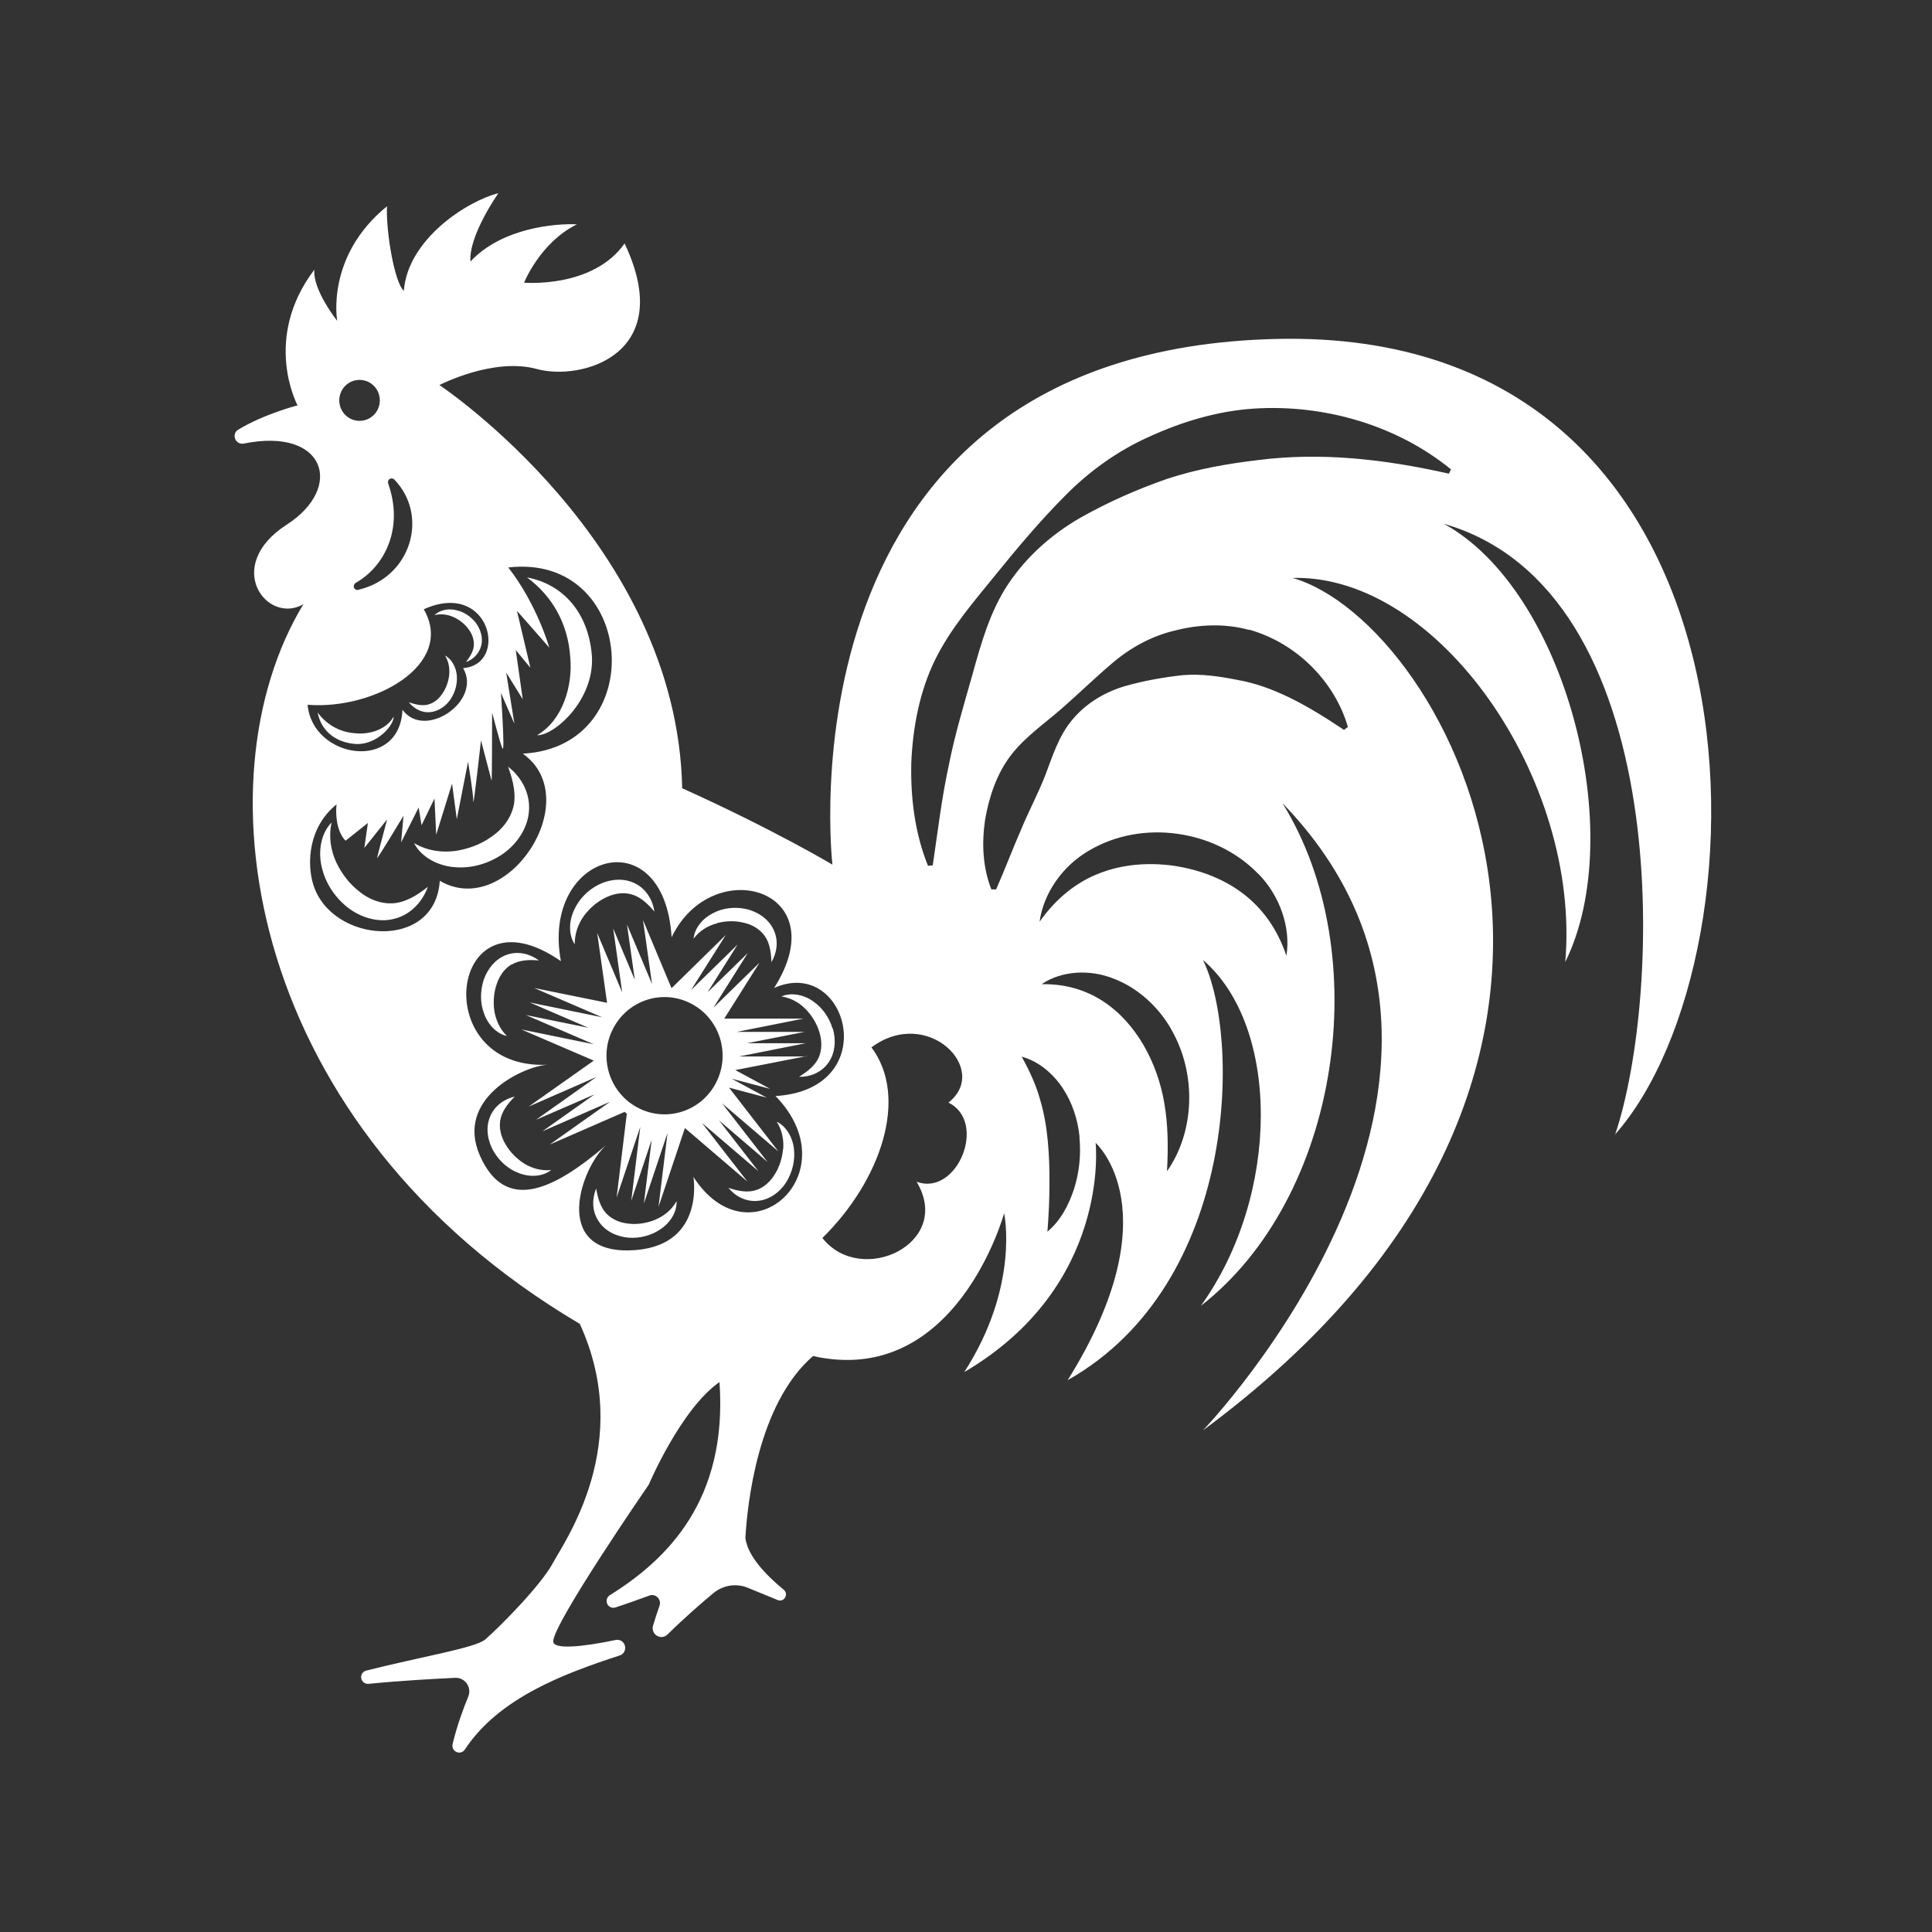 <svg width="140" height="140" viewBox="0 0 140 140" fill="none" xmlns="http://www.w3.org/2000/svg">
<rect x="0" y="0" width="140" height="140" fill="#333333" stroke="none"/>
<path d="M39.941 84.786C39.324 85.272 38.398 85.31 37.645 85.023C36.867 84.749 36.213 84.175 35.781 83.452C35.361 82.741 35.164 81.781 35.497 80.958C35.818 80.123 36.571 79.624 37.299 79.462C36.756 80.01 36.349 80.572 36.25 81.183C36.151 81.781 36.312 82.392 36.645 82.941C36.966 83.489 37.435 83.963 37.978 84.312C38.534 84.649 39.188 84.861 39.953 84.786H39.941ZM37.077 69.898C37.596 69.587 38.287 69.524 39.052 69.599C38.46 69.15 37.596 68.888 36.756 69.175C35.917 69.449 35.324 70.21 35.053 70.996C34.794 71.793 34.781 72.666 35.078 73.452C35.349 74.225 35.979 74.911 36.732 75.073C36.188 74.537 35.929 73.888 35.818 73.24C35.732 72.591 35.781 71.918 35.991 71.32C36.188 70.721 36.546 70.198 37.065 69.886L37.077 69.898ZM47.508 88.377C46.903 88.626 46.249 88.739 45.619 88.676C44.99 88.626 44.41 88.402 43.977 87.978C43.545 87.542 43.323 86.881 43.2 86.12C42.916 86.819 42.867 87.716 43.36 88.464C43.829 89.225 44.706 89.612 45.533 89.686C46.36 89.749 47.199 89.537 47.878 89.063C48.557 88.614 49.063 87.829 49.026 87.043C48.644 87.716 48.088 88.128 47.495 88.377H47.508ZM42.311 66.37C42.718 65.821 43.261 65.347 43.854 65.06C44.447 64.761 45.101 64.636 45.718 64.798C46.335 64.948 46.903 65.434 47.421 66.058C47.31 65.272 46.854 64.424 46.014 64.013C45.175 63.589 44.175 63.714 43.385 64.1C42.595 64.499 41.953 65.147 41.595 65.958C41.225 66.744 41.188 67.729 41.645 68.427C41.645 67.604 41.916 66.931 42.311 66.37ZM42.891 47.517C42.644 44.399 40.805 42.329 38.188 41.843C40.015 43.19 41.163 45.185 41.324 47.641C41.509 49.674 40.793 52.192 38.916 53.277C40.139 53.327 43.101 50.746 42.891 47.504V47.517ZM31.127 51.606C31.769 51.569 32.325 51.157 32.658 50.659C32.991 50.147 33.152 49.549 33.102 48.95C33.053 48.364 32.745 47.766 32.251 47.504C32.535 47.978 32.596 48.477 32.547 48.95C32.485 49.424 32.325 49.873 32.066 50.247C31.819 50.634 31.473 50.92 31.053 51.045C30.634 51.17 30.14 51.07 29.622 50.883C29.955 51.307 30.498 51.656 31.14 51.606H31.127ZM26.054 64.611C25.338 64.075 24.758 63.315 24.363 62.479C23.98 61.631 23.795 60.671 24.03 59.599C23.252 60.384 23.042 61.694 23.314 62.828C23.573 63.975 24.252 65.01 25.178 65.746C26.103 66.469 27.4 66.906 28.609 66.569C29.819 66.257 30.646 65.272 31.004 64.262C30.152 64.948 29.288 65.422 28.424 65.459C27.572 65.497 26.745 65.172 26.042 64.611H26.054ZM51.952 66.893C52.581 66.731 53.248 66.706 53.853 66.856C54.47 66.981 55.013 67.292 55.383 67.778C55.754 68.265 55.877 68.951 55.902 69.724C56.284 69.075 56.445 68.19 56.062 67.379C55.692 66.569 54.877 66.058 54.075 65.871C53.26 65.696 52.396 65.784 51.668 66.17C50.94 66.532 50.335 67.23 50.261 68.015C50.73 67.404 51.334 67.068 51.964 66.906L51.952 66.893ZM36.818 55.559C37.213 56.631 37.423 57.654 37.188 58.526C36.954 59.387 36.374 60.123 35.596 60.646C34.831 61.195 33.905 61.532 32.954 61.669C31.991 61.781 30.992 61.669 30.004 61.095C30.535 62.13 31.757 62.754 32.967 62.841C34.189 62.941 35.411 62.579 36.435 61.881C37.435 61.182 38.275 60.01 38.336 58.689C38.41 57.367 37.694 56.232 36.818 55.559ZM32.88 44.723C33.288 44.91 33.658 45.197 33.917 45.546C34.189 45.883 34.349 46.294 34.337 46.706C34.337 47.13 34.09 47.554 33.769 47.978C34.251 47.803 34.719 47.392 34.868 46.793C35.028 46.195 34.806 45.559 34.46 45.11C34.102 44.661 33.596 44.324 33.041 44.212C32.498 44.075 31.868 44.2 31.485 44.574C32.004 44.449 32.461 44.536 32.88 44.723ZM58.445 76.532L53.285 77.542L55.803 78.901L53.013 78.165L55.556 79.537L52.828 78.814L56.408 83.439L52.322 79.948L55.618 84.2L52.1 81.183L54.951 84.861L50.865 81.37L54.161 85.621L49.631 81.744L47.718 87.454L48.372 82.093L46.656 87.218L47.224 82.592L45.743 87.018L46.397 81.656L44.681 86.781L45.422 80.696C45.422 80.696 45.311 80.621 45.261 80.572L39.83 82.941L44.212 79.836L39.299 81.981L43.089 79.3L38.842 81.145L43.224 78.04L38.312 80.185L43.027 76.856L37.781 74.599L43.027 75.671L38.102 73.552L42.632 74.474L38.386 72.641L43.632 73.714L38.707 71.594L43.99 72.666L43.274 67.604L45.088 71.918L44.434 67.28L46.002 71.008L45.434 66.993L47.249 71.307L46.594 66.669L48.644 71.569C48.644 71.569 48.681 71.569 48.705 71.569L52.593 67.754L50.075 71.744L53.445 68.452L51.273 71.906L54.186 69.063L51.692 73.028L55.038 69.761L52.482 73.813H58.222L53.396 74.774H58.309L54.136 75.597H58.383L53.556 76.557H58.469L58.445 76.532ZM50.088 72.729C48.026 71.644 45.483 72.467 44.422 74.549C43.348 76.631 44.163 79.2 46.224 80.272C48.285 81.357 50.828 80.534 51.89 78.452C52.964 76.37 52.149 73.801 50.088 72.729ZM117.029 82.242C120.485 72.043 121.349 42.766 104.623 37.953C113.424 42.766 118.041 60.384 113.424 69.711C114.572 56.457 104.191 41.594 93.662 41.88C104.907 45.085 122.682 77.38 87.169 103.652C87.169 103.652 111.98 77.866 92.933 58.202C99.71 69.125 97.118 86.756 87.021 94.624C92.785 86.607 92.785 74.374 87.169 69.561C89.909 75.098 89.761 93.016 77.368 100.011C85.009 87.779 79.392 82.816 79.392 82.816C79.392 82.816 80.54 93.165 69.875 99.425C73.912 93.165 72.763 87.916 72.763 87.916C72.763 87.916 69.307 100.584 58.914 98.265C54.877 101.756 54.149 109.113 54.013 111.445C54.174 112.729 55.445 114.088 56.791 115.198C57.173 115.51 56.828 116.133 56.358 115.946L54.198 115.061C53.359 114.712 52.396 114.861 51.692 115.447C50.804 116.183 49.545 117.28 48.372 118.44C47.903 118.901 47.138 118.44 47.323 117.791C47.483 117.268 47.644 116.769 47.792 116.357C47.952 115.896 47.508 115.447 47.051 115.622C46.409 115.859 45.545 116.17 44.595 116.482C44.36 116.557 44.101 116.445 44.002 116.22C43.903 115.996 43.977 115.722 44.187 115.597C48.347 113.003 52.742 108.702 52.137 100.148C49.322 102.118 47.014 107.579 47.014 107.579C47.014 107.579 40.089 117.629 40.089 118.939C40.089 119.549 42.163 119.35 44.619 118.839C44.916 118.776 45.212 118.963 45.286 119.263C45.36 119.562 45.2 119.874 44.903 119.961C40.855 121.283 36.139 123.041 33.683 126.781C33.547 126.981 33.3 127.056 33.078 126.956C32.856 126.856 32.745 126.619 32.794 126.395C33.127 125.011 33.572 123.814 33.929 122.953C34.213 122.28 33.695 121.545 32.979 121.582C31.461 121.657 29.078 121.781 26.708 122.018C26.449 122.043 26.227 121.869 26.177 121.619C26.128 121.37 26.289 121.121 26.535 121.058C30.473 120.061 34.46 119.412 35.164 118.801C36.25 117.854 39.2 114.874 40.064 113.265C40.928 111.657 45.977 104.599 42.015 95.933C17.87 81.669 14.204 56.606 21.981 43.788C19.339 45.297 16.117 41.02 20.783 38.015C24.956 35.322 23.585 30.945 17.672 32.142C17.068 32.267 16.734 31.456 17.265 31.132C19.142 29.998 21.561 29.374 21.561 29.374C21.561 29.374 18.969 24.561 22.783 19.536C22.635 20.995 24.437 23.252 24.437 23.252C24.437 23.252 23.573 18.589 28.041 14.948C27.967 16.918 28.622 20.559 29.264 21.07C29.547 17.354 33.806 14.586 36.114 14C36.114 14 33.954 17.055 34.09 18.95C36.398 16.469 40.361 16.182 41.805 16.257C39.139 17.566 37.978 20.484 37.978 20.484C37.978 20.484 42.953 20.92 45.261 17.641C49.088 25.721 42.089 27.616 38.916 26.743C35.744 25.87 31.843 27.903 31.843 27.903C31.843 27.903 49.075 39.337 49.434 57.118C56.062 60.11 60.321 62.654 60.321 62.654C60.321 62.654 55.988 25.434 92.477 24.561C128.966 23.688 128.682 69.138 116.992 82.255L117.029 82.242ZM25.77 42.242C25.659 42.304 25.61 42.454 25.647 42.579C25.696 42.703 25.832 42.778 25.955 42.741C29.782 41.856 31.115 37.379 28.572 34.748C28.486 34.661 28.35 34.636 28.239 34.711C28.128 34.773 28.091 34.91 28.128 35.035C29.264 38.24 27.918 41.02 25.77 42.242ZM24.585 29.013C24.585 29.835 25.239 30.496 26.054 30.496C26.869 30.496 27.523 29.835 27.523 29.013C27.523 28.19 26.869 27.529 26.054 27.529C25.239 27.529 24.585 28.19 24.585 29.013ZM22.289 51.058C22.622 54.985 28.967 55.97 29.165 51.432C30.782 53.651 34.954 50.796 33.559 48.414C36.904 48.165 35.522 41.98 30.708 44.15C33.016 48.152 27.116 51.457 22.289 51.07V51.058ZM37.904 54.611C47.138 54.112 46.113 40.048 36.83 41.12C38.916 43.788 39.805 46.93 39.805 46.93L37.46 44.262L38.435 48.389L37.373 47.105L37.88 50.671L36.682 48.738L37.275 52.442L36.3 50.21C36.3 50.21 36.596 54.511 36.423 54.25C36.25 53.988 35.658 51.544 35.658 51.669C35.658 51.793 35.658 56.694 35.621 56.569C35.584 56.444 34.855 53.651 34.855 53.651C34.855 53.651 34.3 58.639 34.3 58.078C34.3 57.517 33.917 55.197 33.917 55.197L33.102 59.362L32.757 56.781L31.609 60.484L31.485 57.866L30.547 59.798L30.337 58.514L29.066 61.045L29.239 59.113C29.239 59.113 27.276 62.379 27.326 62.167C27.363 61.956 28.054 59.374 28.054 59.374L26.4 61.444L26.659 59.636L25.042 60.921C24.351 60.222 24.314 58.901 24.388 58.29C22.338 59.935 22.227 62.566 22.697 64.088C24.005 68.365 31.547 68.951 31.868 63.826C36.756 66.681 42.471 57.928 37.917 54.636L37.904 54.611ZM56.087 71.606C60.666 64.399 51.606 61.806 48.668 67.916C48.125 59.225 39.176 61.806 40.645 69.649C32.535 64.013 30.893 77.554 39.669 77.155C37.855 77.28 32.954 79.636 34.781 83.751C36.608 87.866 40.04 86.307 43.928 82.978C42.064 84.661 40.015 90.721 45.582 90.609C51.149 90.484 50.248 85.285 50.248 85.285C54.334 91.594 61.605 84.973 56.198 79.424C64.073 78.938 61.432 69.212 56.087 71.594V71.606ZM68.727 79.898C71.788 77.504 67.209 72.878 63.148 75.896C65.863 79.512 63.851 85.522 59.593 89.711C62.395 93.265 69.11 90.11 66.419 85.634C69.369 86.719 71.579 81.295 68.727 79.898ZM78.232 82.404C78.109 81.145 77.701 79.886 76.985 78.814C76.269 77.754 75.232 76.893 74.035 76.569C74.64 77.666 75.072 78.626 75.356 79.636C75.652 80.621 75.825 81.619 75.924 82.654C76.022 83.676 76.059 84.736 76.047 85.821C76.047 86.918 75.998 88.003 75.899 89.25C76.862 88.452 77.454 87.305 77.837 86.133C78.207 84.948 78.343 83.689 78.22 82.417L78.232 82.404ZM84.861 74.562C83.935 72.953 82.466 71.594 80.713 70.921C78.972 70.222 76.924 70.335 75.479 71.32C78.96 71.245 81.392 73.203 82.873 75.746C83.614 77.03 84.12 78.452 84.379 79.986C84.638 81.519 84.663 83.115 84.564 84.873C86.564 82.043 86.749 77.816 84.861 74.574V74.562ZM91.168 63.315C89.613 61.706 87.502 60.721 85.317 60.422C83.145 60.11 80.837 60.497 78.923 61.631C76.998 62.741 75.615 64.724 75.331 66.793C76.528 65.098 78.022 63.901 79.713 63.265C81.392 62.616 83.231 62.492 85.009 62.729C86.786 62.99 88.514 63.601 89.971 64.674C91.428 65.746 92.563 67.292 93.218 69.262C93.551 67.205 92.736 64.886 91.168 63.302V63.315ZM90.514 45.646C88.761 45.16 86.873 45.247 85.169 45.684C83.441 46.083 81.886 46.955 80.602 48.053C79.306 49.15 78.17 50.272 76.948 51.332C75.751 52.392 74.306 53.364 73.257 54.724C72.22 56.083 71.665 57.754 71.381 59.424C71.134 61.108 71.208 62.853 71.838 64.449H72.183C72.862 62.903 73.381 61.507 73.973 60.16C74.529 58.801 75.208 57.554 75.738 56.195C76.257 54.836 76.726 53.29 77.726 52.13C78.701 50.958 80.071 50.147 81.503 49.724C82.947 49.312 84.355 49.075 85.7 48.925C87.058 48.813 88.366 49.013 89.638 49.262C92.218 49.711 94.662 51.058 97.39 52.891L97.674 52.679C96.748 49.474 94.044 46.619 90.502 45.621L90.514 45.646ZM105.129 34C101.241 30.833 95.995 29.274 90.823 29.611C88.231 29.786 85.7 30.546 83.367 31.606C81.009 32.641 78.886 34.175 77.109 35.995C75.319 37.803 73.739 39.686 72.171 41.619C70.616 43.539 68.912 45.484 67.764 47.803C66.629 50.123 66.147 52.716 66.036 55.26C65.974 57.816 66.295 60.384 67.246 62.741L67.591 62.704C67.962 60.21 68.233 57.866 68.727 55.584C69.171 53.29 69.838 51.108 70.468 48.876C71.085 46.656 71.739 44.287 73.072 42.304C74.393 40.322 76.232 38.701 78.269 37.529C80.318 36.369 82.429 35.447 84.577 34.698C86.737 33.988 88.946 33.601 91.168 33.339C95.637 32.766 100.192 33.24 104.994 34.324L105.142 34.013L105.129 34ZM60.333 74.537C60.086 73.726 59.593 73.015 58.914 72.554C58.247 72.08 57.346 71.893 56.63 72.205C57.383 72.33 57.963 72.691 58.42 73.165C58.864 73.639 59.21 74.213 59.383 74.823C59.568 75.434 59.568 76.07 59.333 76.619C59.087 77.18 58.556 77.629 57.901 78.028C58.642 78.053 59.494 77.754 60.012 77.03C60.543 76.307 60.58 75.347 60.358 74.549L60.333 74.537ZM25.77 53.913C27.326 54 28.56 52.529 28.523 51.931C28.004 52.866 26.795 53.227 25.82 53.14C24.634 53.078 23.672 52.517 23.017 51.631C23.264 52.916 24.264 53.801 25.77 53.913ZM56.741 83.29C56.679 83.938 56.469 84.587 56.136 85.11C55.803 85.647 55.334 86.07 54.766 86.245C54.186 86.432 53.495 86.32 52.779 86.07C53.248 86.656 54.025 87.105 54.914 87.018C55.791 86.943 56.556 86.345 56.988 85.647C57.42 84.923 57.63 84.088 57.531 83.252C57.445 82.442 56.988 81.619 56.284 81.282C56.692 81.931 56.803 82.617 56.754 83.277L56.741 83.29Z" fill="white"/>
</svg>
